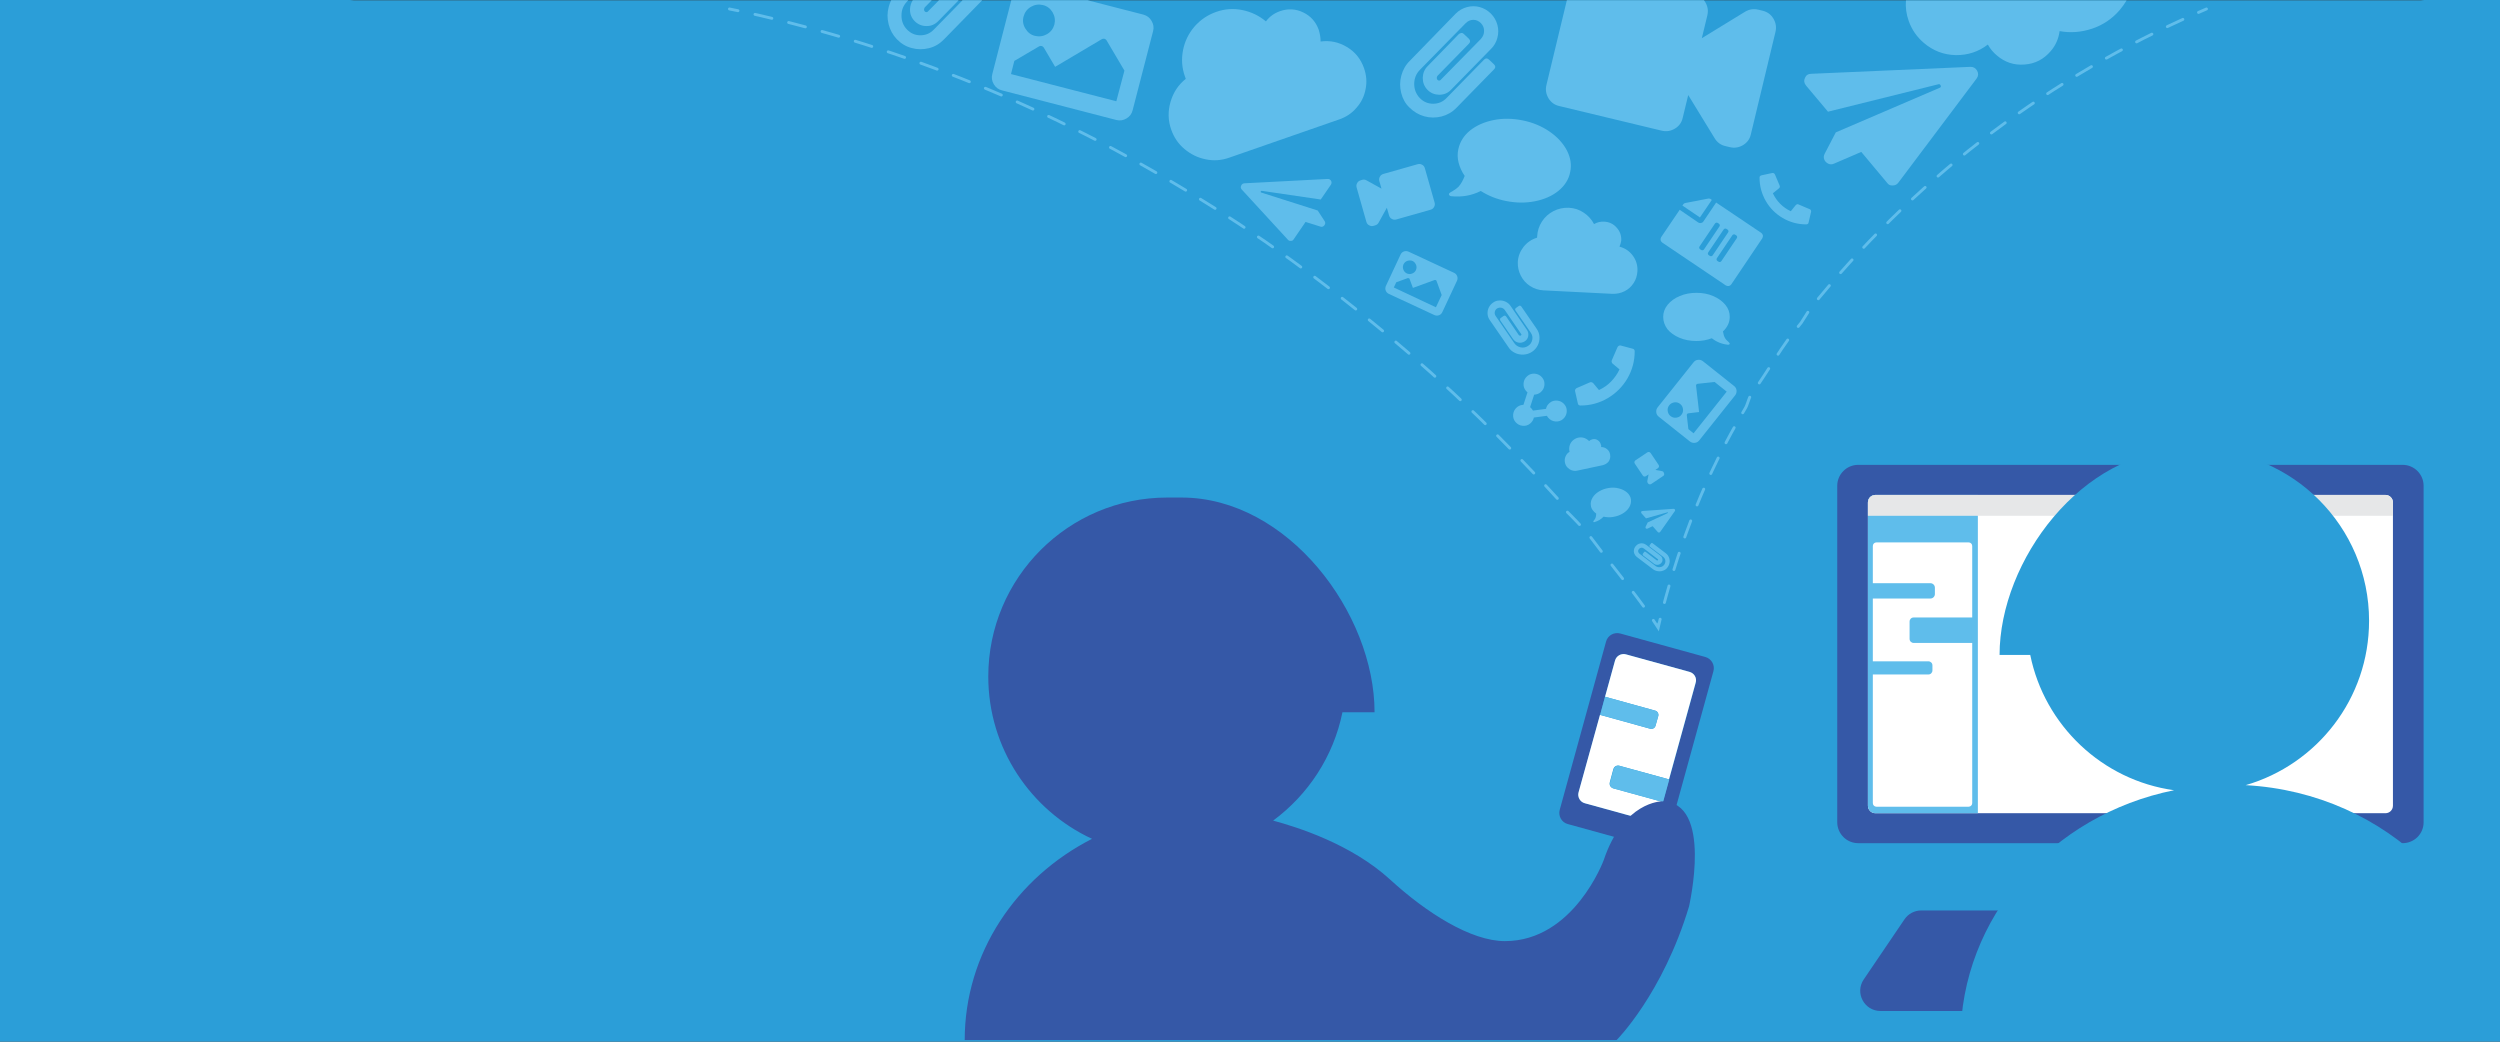 <?xml version="1.0" encoding="utf-8"?>
<!-- Generator: Adobe Illustrator 22.1.0, SVG Export Plug-In . SVG Version: 6.00 Build 0)  -->
<svg version="1.1" id="Layer_1" xmlns="http://www.w3.org/2000/svg" xmlns:xlink="http://www.w3.org/1999/xlink" x="0px" y="0px"
	 viewBox="0 0 1728 720" style="enable-background:new 0 0 1728 720;" xml:space="preserve">
<rect x="0" y="0" width="1728" height="720" fill="#333333" stroke="none"/>
<style type="text/css">
	.st0{fill:#2B9ED8;}
	.st1{fill:#3558A7;}
	.st2{fill:#FFFFFF;}
	.st3{fill:#5FBDEB;}
	.st4{fill:#E6E7E8;}
	.st5{fill:none;stroke:#5FBDEB;stroke-width:2;stroke-linecap:round;stroke-miterlimit:10;}
	.st6{fill:none;stroke:#5FBDEB;stroke-width:2;stroke-linecap:round;stroke-miterlimit:10;stroke-dasharray:11.86,11.86;}
	.st7{fill:none;stroke:#5FBDEB;stroke-width:2;stroke-linecap:round;stroke-miterlimit:10;stroke-dasharray:11.96,11.96;}
</style>
<path class="st0" d="M1675.7,0c-0.9,0.1-1.9,0.2-2.8,0.2h-1428c-1,0-2-0.1-3-0.2H0v720h1728V0H1675.7z"/>
<path class="st1" d="M1627.6,698.8h-327.8c-11.2,0-17.9-12.5-11.6-21.8l28.2-41.6c2.6-3.8,6.9-6.1,11.6-6.1h271.4
	c4.6,0,9,2.3,11.6,6.1l28.2,41.6C1645.5,686.2,1638.8,698.8,1627.6,698.8z"/>
<path class="st1" d="M1660.7,582.8h-376.3c-8,0-14.5-6.5-14.5-14.5V335.8c0-8,6.5-14.5,14.5-14.5h376.3c8,0,14.5,6.5,14.5,14.5
	v232.6C1675.2,576.4,1668.7,582.8,1660.7,582.8z"/>
<path class="st2" d="M1648.8,562.1h-352.5c-2.9,0-5.2-2.3-5.2-5.2V347.3c0-2.9,2.3-5.2,5.2-5.2h352.5c2.9,0,5.2,2.3,5.2,5.2v209.6
	C1654,559.8,1651.7,562.1,1648.8,562.1z"/>
<g>
	<path class="st1" d="M1178.7,454.1l-58.7-16.2c-4.3-1.2-8.8,1.3-9.9,5.6l-32,116.2c-1.2,4.3,1.3,8.8,5.6,9.9l58.7,16.2
		c4.3,1.2,8.8-1.3,9.9-5.6l32-116.2C1185.5,459.7,1183,455.3,1178.7,454.1z M1153.7,538.7l-4.3,15.6l-2.4,8.7
		c-0.9,3.3-4.3,5.2-7.6,4.3l-43.9-12.1c-3.3-0.9-5.2-4.3-4.3-7.6l14.8-53.5l3.4-12.5l6.9-25c0.9-3.3,4.3-5.2,7.6-4.3l43.9,12.1
		c3.3,0.9,5.2,4.3,4.3,7.6L1153.7,538.7z"/>
	<path class="st2" d="M1167.8,464.4l-43.9-12.1c-3.3-0.9-6.7,1-7.6,4.3l-6.9,25l34.7,9.6c1.6,0.4,2.5,2.1,2.1,3.7l-1.9,6.7
		c-0.4,1.6-2.1,2.5-3.7,2.1l-34.7-9.6l-14.8,53.5c-0.9,3.3,1,6.7,4.3,7.6l43.9,12.1c3.3,0.9,6.7-1,7.6-4.3l2.4-8.7l-34.2-9.4
		c-1.9-0.5-3-2.4-2.4-4.3l2.4-8.9c0.5-1.9,2.4-3,4.3-2.4l34.2,9.4l18.4-66.7C1173.1,468.7,1171.1,465.3,1167.8,464.4z"/>
	<path class="st3" d="M1144.3,501.6l1.9-6.7c0.4-1.6-0.5-3.2-2.1-3.7l-34.7-9.6l-3.4,12.5l34.7,9.6
		C1142.3,504.1,1143.9,503.2,1144.3,501.6z"/>
	<path class="st3" d="M1115.3,531.8l-2.4,8.9c-0.5,1.9,0.6,3.8,2.4,4.3l34.2,9.4l4.3-15.6l-34.2-9.4
		C1117.7,528.8,1115.8,529.9,1115.3,531.8z"/>
</g>
<path class="st1" d="M1148.6,553.9c0,0-26.5,0-40.1,40.6c0,0-20.6,56-68.3,56c-23.4,0-54.2-19.5-79.3-42.5
	c-27.1-24.8-64.7-36.4-80.9-40.8c24.2-17.9,41.7-44.3,47.9-74.9h22.2c0-68.3-59.8-148.4-133.5-148.4c-0.3,0-2.1,0-9.8,0
	c-68.3,0-123.7,55.4-123.7,123.7c0,49.7,29.4,92.6,71.7,112.2c-52.4,26.7-88,79-88,139.1h450.6c0,0,31.9-31.9,50.1-92.5
	C1167.4,626.3,1184.5,553.9,1148.6,553.9z M964.1,620.2c0.2,0.3,0.4,0.5,0.6,0.8C964.5,620.7,964.3,620.4,964.1,620.2z"/>
<path class="st3" d="M1296.3,342.1c-2.9,0-5.2,2.3-5.2,5.2v209.6c0,2.9,2.3,5.2,5.2,5.2h70.8v-220H1296.3z M1363.2,426.8h-40.5
	c-1.6,0-2.8,1.3-2.8,2.8v12c0,1.6,1.3,2.8,2.8,2.8h40.5v110.7c0,1.4-1.1,2.5-2.5,2.5H1297c-1.4,0-2.5-1.1-2.5-2.5v-88.9h38.4
	c1.6,0,2.8-1.3,2.8-2.8v-3.5c0-1.6-1.3-2.8-2.8-2.8h-38.4v-43.4h39.8c1.7,0,3.1-1.4,3.1-3.1v-4.4c0-1.7-1.4-3.1-3.1-3.1h-39.8v-25.7
	c0-1.4,1.1-2.5,2.5-2.5h63.7c1.4,0,2.5,1.1,2.5,2.5V426.8z"/>
<path class="st4" d="M1291.1,356.5v-9.2c0-2.9,2.3-5.2,5.2-5.2h352.5c2.9,0,5.2,2.3,5.2,5.2v9.2H1291.1z"/>
<path class="st0" d="M1355.1,718.7H1728c0-94-77.8-170.7-175.8-176c49.3-14.3,85.3-59.7,85.3-113.6c0-65.3-53-118.3-118.3-118.3
	c-7.4,0-9.1,0-9.4,0c-70.5,0-127.7,76.6-127.7,141.9h21.2c9.9,48.7,49.7,86.6,99.4,93.5C1418.4,563.2,1355.1,633.9,1355.1,718.7z"/>
<g>
	<path class="st3" d="M1317.4,0.2c-0.4,4.8,0.2,9.6,1.9,14.3c2.1,5.9,5.5,10.9,10.4,15.1c6.4,5.5,13.8,8.3,22.1,8.5
		c8.3,0.1,15.7-2.3,22.2-7.3c1.6,2.9,3.7,5.4,6.2,7.5c5.6,4.8,12,6.9,19.2,6.3c7.2-0.5,13.2-3.6,18-9.2c3.5-4,5.5-8.7,6.2-13.9
		c7.5,1.4,15,0.8,22.5-1.7c7.5-2.5,13.8-6.8,19-12.8c1.8-2.1,3.4-4.4,4.8-6.7H1317.4z"/>
</g>
<g>
	<path class="st3" d="M1106.7,309c1.5,0,2.8,0.4,4,1.4c1.2,0.9,1.9,2.1,2.2,3.6c0.2,1.1,0.2,2.2-0.2,3.3c-0.3,1.1-0.9,2-1.8,2.7
		c-0.8,0.7-1.8,1.2-2.9,1.5l-17.8,3.8c-1.3,0.3-2.5,0.2-3.7-0.2c-1.2-0.4-2.2-1.1-3.1-2c-0.9-0.9-1.4-2-1.7-3.3
		c-0.3-1.5-0.2-2.9,0.4-4.3c0.6-1.4,1.5-2.5,2.8-3.2l-0.1-0.4c-0.3-1.4-0.2-2.7,0.2-4.1s1.2-2.5,2.2-3.4c1-0.9,2.3-1.6,3.7-1.9
		c1.4-0.3,2.8-0.2,4.1,0.2c1.3,0.5,2.5,1.2,3.4,2.2c0.7-0.7,1.5-1.1,2.4-1.3c1.3-0.3,2.5-0.1,3.6,0.7c1.1,0.7,1.8,1.7,2.1,3
		C1106.8,307.8,1106.8,308.4,1106.7,309z"/>
</g>
<g>
	<path class="st3" d="M912.8,28.7c6.5-0.9,12.6,0.4,18.2,3.8c5.7,3.4,9.6,8.3,11.8,14.6c1.7,4.8,2.1,9.7,1.1,14.5
		c-0.9,4.9-3,9.2-6.3,12.9c-3.2,3.8-7.3,6.5-12.1,8.1l-75.9,26.4c-5.4,1.9-10.8,2.3-16.3,1.1c-5.5-1.1-10.3-3.5-14.6-7.1
		c-4.3-3.6-7.3-8.1-9.2-13.5c-2.2-6.3-2.3-12.7-0.4-19.2c1.9-6.5,5.4-11.7,10.5-15.8l-0.6-1.7c-2.1-5.9-2.5-11.9-1.3-18.1
		c1.2-6.1,3.8-11.5,7.9-16.3c4.1-4.7,9.1-8.1,15.1-10.2c6-2.1,12-2.5,18.2-1.2c6.1,1.3,11.5,3.9,16.1,7.8c2.5-3.4,5.8-5.7,9.8-7.1
		c5.5-1.9,10.9-1.6,16,0.9c5.2,2.5,8.7,6.5,10.7,12C912.4,23.5,912.8,26.1,912.8,28.7z"/>
</g>
<g>
	<path class="st3" d="M1119.4,170.5c3.8,1,6.8,3,9.2,6.2c2.3,3.1,3.4,6.7,3.2,10.7c-0.2,3-1,5.8-2.6,8.2c-1.6,2.5-3.7,4.4-6.3,5.7
		s-5.4,1.9-8.5,1.8l-47.6-2.4c-3.4-0.2-6.4-1.2-9.2-3c-2.8-1.8-4.9-4.2-6.4-7.1c-1.5-2.9-2.2-6.1-2.1-9.4c0.2-4,1.6-7.5,4-10.6
		c2.5-3.1,5.6-5.2,9.3-6.3l0.1-1c0.2-3.7,1.3-7.1,3.3-10.2c2-3.1,4.7-5.5,8-7.2c3.3-1.7,6.8-2.4,10.6-2.3c3.8,0.2,7.2,1.3,10.3,3.4
		c3.1,2.1,5.5,4.7,7.1,7.9c2.1-1.3,4.5-1.8,7-1.7c3.5,0.2,6.3,1.5,8.6,4.1c2.3,2.5,3.4,5.5,3.2,9
		C1120.4,167.6,1120,169.1,1119.4,170.5z"/>
</g>
<g>
	<path class="st3" d="M1071.1,278.5c1.5-1.3,3.3-1.8,5.3-1.6c2,0.2,3.6,1.1,4.9,2.6c1.3,1.5,1.8,3.3,1.6,5.3c-0.2,2-1.1,3.6-2.6,4.9
		c-1.5,1.3-3.3,1.8-5.3,1.6c-2-0.2-3.6-1.1-4.9-2.6c-0.4-0.4-0.6-0.9-0.9-1.3l-9,1.2c-0.3,1.6-1.2,3-2.5,4.1
		c-1.5,1.3-3.3,1.8-5.3,1.6c-2-0.2-3.6-1.1-4.9-2.6c-1.3-1.5-1.8-3.3-1.6-5.3c0.2-2,1.1-3.6,2.6-4.9c1.3-1.1,2.8-1.6,4.5-1.7
		l2.8-8.6c-0.4-0.3-0.8-0.7-1.1-1.1c-1.3-1.5-1.8-3.3-1.6-5.3c0.2-2,1.1-3.6,2.6-4.9c1.5-1.3,3.3-1.8,5.3-1.6c2,0.2,3.6,1.1,4.9,2.6
		c1.3,1.5,1.8,3.3,1.6,5.3c-0.2,2-1.1,3.6-2.6,4.9c-1.3,1.1-2.8,1.6-4.5,1.7l-2.8,8.6c0.8,0.7,1.5,1.5,2,2.4l9-1.2
		C1068.9,280.9,1069.8,279.6,1071.1,278.5z"/>
</g>
<g>
	<path class="st3" d="M1224.9,119.6c0.4-0.1,0.7,0,1.1,0.1c0.4,0.2,0.6,0.5,0.8,0.8l3.3,7.8c0.1,0.3,0.2,0.7,0.1,1
		c-0.1,0.3-0.3,0.7-0.6,0.9l-4.2,3.4c1.3,2.7,2.9,5.1,5.1,7.3c2.1,2.1,4.5,3.8,7.3,5.1l3.4-4.2c0.3-0.3,0.6-0.5,0.9-0.6
		c0.3-0.1,0.7-0.1,1,0.1l7.8,3.3c0.4,0.1,0.7,0.4,0.8,0.8c0.2,0.4,0.2,0.7,0.1,1.1l-1.7,7.3c0,0.4-0.2,0.7-0.6,1
		c-0.3,0.2-0.7,0.3-1,0.3c-5.9,0-11.3-1.5-16.3-4.4c-4.9-2.9-8.8-6.8-11.6-11.6c-2.9-5-4.4-10.5-4.4-16.3c0-0.4,0.1-0.7,0.3-1
		s0.6-0.5,1-0.6L1224.9,119.6z"/>
</g>
<g>
	<path class="st3" d="M1128.4,241c0.5,0.1,0.9,0.3,1.1,0.6c0.3,0.4,0.4,0.8,0.4,1.2c0,6.8-1.7,13.1-5.1,18.9
		c-3.3,5.6-7.8,10.1-13.5,13.5c-5.8,3.4-12.1,5.1-18.9,5.1c-0.4,0-0.8-0.1-1.2-0.4c-0.4-0.3-0.6-0.6-0.6-1.1l-1.9-8.4
		c-0.1-0.4-0.1-0.9,0.2-1.3s0.5-0.7,1-0.9l9-3.9c0.4-0.2,0.8-0.2,1.2-0.1c0.4,0.1,0.8,0.3,1.1,0.6l4,4.8c3.2-1.5,6-3.4,8.4-5.9
		c2.4-2.5,4.4-5.3,5.8-8.4l-4.8-4c-0.3-0.3-0.5-0.7-0.6-1.1c-0.1-0.4-0.1-0.8,0.1-1.2l3.9-9c0.2-0.4,0.5-0.8,0.9-1
		c0.4-0.2,0.9-0.3,1.3-0.2L1128.4,241z"/>
</g>
<g>
	<path class="st3" d="M1156.8,351.7c0.4,0,0.7,0.1,0.9,0.5c0.2,0.4,0.2,0.7,0,1l-10.2,14.5c-0.2,0.2-0.4,0.4-0.8,0.4
		c-0.3,0-0.6-0.1-0.8-0.3l-3.6-4.1l-3.6,1.7c-0.3,0.1-0.5,0.1-0.8,0c-0.3-0.1-0.4-0.3-0.5-0.6c-0.1-0.2-0.1-0.5,0.1-0.8l1.4-2.9
		l13.9-6.5c0.1-0.1,0.2-0.2,0.1-0.3c-0.1-0.1-0.2-0.2-0.3-0.2l-14.9,4.2l-3.1-3.5c-0.3-0.3-0.3-0.7-0.2-1c0.1-0.4,0.4-0.6,0.9-0.6
		L1156.8,351.7z"/>
</g>
<g>
	<path class="st3" d="M1362.1,46.2c2,0,3.5,0.9,4.5,2.7c1,1.8,0.9,3.6-0.3,5.3l-54.2,72.1c-0.9,1.2-2.2,1.9-3.9,1.9
		c-1.7,0.1-2.9-0.5-3.8-1.8l-17.9-21.4l-18.8,8.1c-1.4,0.7-2.8,0.6-4.1,0c-1.3-0.7-2.2-1.6-2.7-2.9c-0.5-1.3-0.4-2.6,0.4-4.1
		l7.6-14.6l72-30.9c0.6-0.3,0.8-0.8,0.5-1.5c-0.3-0.7-0.7-1-1.4-0.9l-76.5,19l-15.2-18.1c-1.3-1.6-1.6-3.4-0.7-5.3
		c0.8-1.9,2.3-2.8,4.5-2.8L1362.1,46.2z"/>
</g>
<g>
	<path class="st3" d="M917.5,123.7c1.1-0.1,1.9,0.3,2.5,1.2c0.5,0.9,0.5,1.9-0.1,2.8l-7,10.2l-40.8-6c-0.4,0-0.6,0.1-0.7,0.5
		c-0.1,0.4,0,0.6,0.4,0.7l39,12.4l4.7,7.2c0.5,0.7,0.6,1.4,0.4,2.1c-0.2,0.7-0.6,1.2-1.2,1.6c-0.6,0.4-1.3,0.5-2.1,0.2l-10.2-3.2
		l-8.2,12c-0.4,0.7-1,1.1-1.9,1.1c-0.9,0.1-1.6-0.2-2.1-0.8l-31.9-34.7c-0.7-0.8-0.9-1.7-0.4-2.7c0.4-1,1.2-1.5,2.2-1.6L917.5,123.7
		z"/>
</g>
<g>
	<path class="st3" d="M959.9,203.1c-1-0.5-1.7-1.2-2.1-2.3c-0.4-1-0.3-2.1,0.1-3.1l10.2-21.8c0.5-1,1.2-1.7,2.3-2.1
		c1-0.4,2.1-0.3,3.1,0.1l31.6,14.7c1,0.5,1.7,1.2,2.1,2.3s0.3,2.1-0.1,3.1l-10.2,21.8c-0.5,1-1.2,1.7-2.3,2.1
		c-1,0.4-2.1,0.3-3.1-0.1L959.9,203.1z M992.5,212.4l4-8.5l-3.6-9.8c-0.1-0.2-0.2-0.4-0.5-0.5s-0.5-0.1-0.7-0.1l-15.1,5.5l-2.3-6.2
		c-0.1-0.2-0.2-0.4-0.5-0.5c-0.3-0.1-0.5-0.1-0.7-0.1l-8,2.9l-1.7,3.6L992.5,212.4z M972.8,180.3c-1.2,0.4-2.1,1.2-2.7,2.4
		c-0.5,1.2-0.6,2.4-0.1,3.6c0.4,1.2,1.2,2.1,2.4,2.7c1.2,0.5,2.4,0.6,3.6,0.1c1.2-0.4,2.1-1.2,2.7-2.4c0.5-1.2,0.6-2.4,0.1-3.6
		s-1.2-2.1-2.4-2.7C975.2,179.9,974.1,179.9,972.8,180.3z"/>
</g>
<g>
	<path class="st3" d="M790.3,10.1l-38.5-9.9h-52.8l-13.1,50.9c-0.7,2.5-0.3,4.9,1,7.1c1.3,2.2,3.2,3.7,5.8,4.3l78.8,20.4
		c2.5,0.7,4.9,0.3,7.1-1c2.2-1.3,3.7-3.2,4.3-5.8L797,21.6c0.7-2.5,0.3-4.9-1-7.1C794.7,12.2,792.8,10.8,790.3,10.1z M707.5,11.4
		c0.8-2.9,2.4-5.1,5.1-6.7c2.6-1.5,5.4-1.9,8.3-1.2s5.1,2.4,6.7,5.1c1.5,2.6,1.9,5.4,1.2,8.3c-0.8,2.9-2.4,5.1-5.1,6.7
		c-2.6,1.5-5.4,1.9-8.3,1.2s-5.1-2.4-6.7-5.1C707.1,17.1,706.7,14.3,707.5,11.4z M771.6,70l-72.8-18.8l2.3-9.1L718.3,32
		c0.5-0.3,1-0.3,1.7-0.2c0.6,0.2,1.1,0.5,1.4,1l7.9,13.4L761.7,27c0.5-0.3,1-0.3,1.7-0.2c0.6,0.2,1.1,0.5,1.4,1l12.4,21L771.6,70z"
		/>
</g>
<g>
	<path class="st3" d="M1174.5,304.4c-0.8,1-1.8,1.6-3.1,1.7c-1.3,0.1-2.4-0.2-3.4-1l-21.5-17.1c-1-0.8-1.6-1.8-1.7-3.1
		c-0.1-1.3,0.2-2.4,1-3.4l24.8-31.1c0.8-1,1.8-1.6,3.1-1.7c1.3-0.1,2.4,0.2,3.4,1l21.5,17.1c1,0.8,1.6,1.8,1.7,3.1
		c0.1,1.3-0.2,2.4-1,3.4L1174.5,304.4z M1152.7,284c0.2,1.5,0.8,2.7,2,3.6c1.1,0.9,2.5,1.3,3.9,1.1c1.5-0.2,2.7-0.8,3.6-2
		c0.9-1.1,1.3-2.5,1.1-3.9c-0.2-1.5-0.8-2.7-2-3.6c-1.1-0.9-2.5-1.3-3.9-1.1s-2.7,0.8-3.6,2C1152.9,281.2,1152.5,282.5,1152.7,284z
		 M1193.5,270.7l-8.4-6.7l-11.8,1.3c-0.3,0-0.5,0.2-0.7,0.4c-0.2,0.2-0.3,0.5-0.3,0.8l2.1,18.3l-7.5,0.9c-0.3,0-0.5,0.2-0.7,0.4
		c-0.2,0.2-0.3,0.5-0.3,0.8l1.1,9.7l3.6,2.9L1193.5,270.7z"/>
</g>
<g>
	<path class="st3" d="M1173.7,153.7c0.6,0.4,1.3,0.6,2.1,0.4c0.7-0.1,1.3-0.5,1.7-1.2l8.7-12.9l31.1,20.9c0.6,0.4,1,1,1.2,1.7
		c0.1,0.7,0,1.4-0.4,2.1l-21.4,31.8c-0.4,0.6-1,1-1.7,1.2c-0.7,0.1-1.4,0-2.1-0.4l-43.9-29.6c-0.6-0.4-1-1-1.2-1.7
		c-0.1-0.7,0-1.4,0.4-2.1l12.8-18.9L1173.7,153.7z M1182.6,137.7c-0.6-0.4-1.3-0.6-2.1-0.4l-15.5,3c-0.7,0.1-1.3,0.5-1.7,1.2
		l-0.4,0.6l12.1,8.2l8.2-12.1L1182.6,137.7z M1187.3,154.1c-0.3-0.2-0.7-0.3-1-0.2c-0.4,0.1-0.7,0.3-0.9,0.6l-10.7,15.9
		c-0.2,0.3-0.3,0.7-0.2,1c0.1,0.4,0.3,0.7,0.6,0.9l0.8,0.5c0.3,0.2,0.7,0.3,1,0.2c0.4-0.1,0.7-0.3,0.9-0.6l10.7-15.9
		c0.2-0.3,0.3-0.7,0.2-1c-0.1-0.4-0.3-0.7-0.6-0.9L1187.3,154.1z M1194.1,158.7l-0.8-0.5c-0.3-0.2-0.7-0.3-1-0.2
		c-0.4,0.1-0.7,0.3-0.9,0.6l-10.7,15.9c-0.2,0.3-0.3,0.7-0.2,1c0.1,0.4,0.3,0.7,0.6,0.9l0.8,0.5c0.3,0.2,0.7,0.3,1,0.2
		c0.4-0.1,0.7-0.3,0.9-0.6l10.7-15.9c0.2-0.3,0.3-0.7,0.2-1C1194.6,159.2,1194.4,158.9,1194.1,158.7z M1200.1,162.7l-0.8-0.5
		c-0.3-0.2-0.7-0.3-1-0.2c-0.4,0.1-0.7,0.3-0.9,0.6l-10.7,15.9c-0.2,0.3-0.3,0.7-0.2,1c0.1,0.4,0.3,0.7,0.6,0.9l0.8,0.5
		c0.3,0.2,0.7,0.3,1,0.2c0.4-0.1,0.7-0.3,0.9-0.6l10.7-15.9c0.2-0.3,0.3-0.7,0.2-1C1200.7,163.3,1200.5,163,1200.1,162.7z"/>
</g>
<g>
	<path class="st3" d="M1149.6,219c0-3,1-5.8,3.1-8.4c2.1-2.5,4.9-4.6,8.4-6c3.5-1.5,7.4-2.2,11.5-2.2c4.2,0,8,0.7,11.5,2.2
		c3.5,1.5,6.3,3.5,8.4,6c2.1,2.5,3.1,5.3,3.1,8.4c0,1.9-0.4,3.7-1.2,5.4c-0.8,1.7-2,3.3-3.5,4.7c0.3,1.9,0.8,3.5,1.5,4.7
		c0.4,0.7,1.1,1.5,2.1,2.3l0.6,0.6c0.4,0.4,0.5,0.7,0.5,0.9s-0.2,0.4-0.4,0.5c-0.2,0.1-0.4,0.2-0.6,0.2c-4.3-0.4-8.1-1.9-11.4-4.5
		c-3.4,1.3-6.9,1.9-10.7,1.9c-4.2,0-8-0.7-11.6-2.2c-3.5-1.5-6.4-3.5-8.4-6C1150.6,224.9,1149.6,222.1,1149.6,219z"/>
</g>
<g>
	<path class="st3" d="M1077.2,131.9c-4.3,3.5-9.7,5.9-16.2,7.2c-6.5,1.3-13.2,1.2-20.2-0.2c-6.4-1.3-12.1-3.6-17.3-6.9
		c-6.3,3.2-13.2,4.4-20.6,3.6c-0.4-0.1-0.7-0.2-1-0.5c-0.3-0.2-0.4-0.6-0.4-0.9c0-0.4,0.4-0.8,1.1-1.3l1.3-0.7
		c1.9-1.1,3.3-2.2,4.3-3.2c1.6-1.8,3-4.3,4.2-7.4c-2-2.9-3.4-6-4.2-9.1c-0.8-3.1-0.9-6.3-0.2-9.4c1.1-5.1,3.8-9.4,8.1-12.9
		c4.4-3.5,9.8-5.9,16.2-7.2c6.4-1.3,13.1-1.2,20.1,0.2c7,1.4,13.2,4,18.6,7.7c5.4,3.7,9.4,8.1,12,13c2.6,5,3.4,10,2.3,15.1
		C1084.3,124,1081.6,128.3,1077.2,131.9z"/>
</g>
<g>
	<path class="st3" d="M1126.2,350.5c-1,1.7-2.5,3.2-4.5,4.4c-2,1.2-4.2,2-6.7,2.4c-2.3,0.4-4.5,0.3-6.6-0.2
		c-1.7,1.8-3.8,3.1-6.4,3.8c-0.1,0-0.3,0-0.4,0c-0.1,0-0.2-0.1-0.3-0.3c-0.1-0.1,0-0.3,0.2-0.6l0.3-0.4c0.5-0.6,0.8-1.1,1-1.6
		c0.3-0.8,0.5-1.8,0.5-3c-1-0.7-1.9-1.6-2.5-2.5c-0.7-0.9-1.1-2-1.2-3.1c-0.3-1.8,0.1-3.6,1.1-5.3c1-1.7,2.5-3.2,4.5-4.4
		c2-1.2,4.2-2,6.7-2.4c2.5-0.4,4.9-0.3,7.1,0.3c2.3,0.6,4.1,1.5,5.6,2.8c1.5,1.3,2.4,2.9,2.7,4.7
		C1127.5,347,1127.2,348.8,1126.2,350.5z"/>
</g>
<g>
	<path class="st3" d="M640.3,18c3.2,0.1,5.9-1.1,8.2-3.4l14.1-14.4H649l-7.5,7.6c-0.3,0.4-0.7,0.6-1.1,0.6c-0.5,0-0.9-0.2-1.2-0.5
		c-0.4-0.4-0.5-0.8-0.5-1.4c0.1-0.6,0.2-1,0.5-1.4l4.8-4.9h-13.1c-1.2,1.8-1.8,3.9-1.9,6.2c-0.1,3.2,1,5.9,3.2,8.2
		C634.4,16.8,637.1,18,640.3,18z"/>
	<path class="st3" d="M665.3,0.2l-19.9,20.3c-2.5,2.6-5.6,3.9-9.2,3.9s-6.7-1.3-9.3-4c-2.6-2.7-3.8-5.9-3.8-9.7c0-3.8,1.3-7,3.9-9.7
		l0.8-0.8H616c-0.7,1.4-1.3,2.9-1.7,4.5c-1.1,4-1.1,8-0.1,12c1,4,2.9,7.5,5.7,10.4c2.9,3,6.3,5.1,10.3,6.1c3.9,1.1,7.9,1.1,11.9,0.1
		c4-1,7.4-3,10.3-6l26-26.6c0.2-0.2,0.3-0.3,0.4-0.5H665.3z"/>
</g>
<g>
	<path class="st3" d="M968.5,64.2c-1-4-1-8,0.1-12c1.1-4,3-7.4,6-10.3l31.6-32.5c2.2-2.2,4.8-3.7,7.8-4.5c3-0.8,5.9-0.8,8.8,0
		c2.9,0.8,5.5,2.3,7.7,4.5s3.7,4.8,4.5,7.8c0.8,3,0.8,5.9,0,8.9c-0.8,3-2.2,5.6-4.5,7.8l-27.6,28.2c-2.2,2.3-4.9,3.4-8.2,3.4
		c-3.2-0.1-5.9-1.2-8.1-3.5c-2.2-2.3-3.2-5-3.2-8.2c0.1-3.2,1.2-5.9,3.4-8.1l21.6-22.2c0.5-0.4,1.1-0.6,1.7-0.7
		c0.7-0.1,1.2,0.2,1.7,0.7l3.5,3.3c0.5,0.5,0.8,1.1,0.8,1.7c0,0.7-0.3,1.2-0.8,1.7l-21.7,22.2c-0.3,0.4-0.5,0.9-0.5,1.4
		c0,0.6,0.1,1,0.5,1.4c0.4,0.4,0.8,0.5,1.2,0.5s0.8-0.2,1.1-0.6l27.6-28.1c1.5-1.6,2.3-3.5,2.3-5.6s-0.7-3.9-2.2-5.4
		c-1.5-1.5-3.2-2.3-5.2-2.3s-3.8,0.8-5.3,2.3l-31.7,32.3c-2.6,2.7-3.9,6-3.9,9.7c0,3.8,1.3,7,3.8,9.7c2.6,2.7,5.7,4,9.3,4
		c3.6,0,6.7-1.3,9.2-3.9l26-26.6c0.5-0.5,1.1-0.8,1.7-0.8s1.2,0.3,1.7,0.8l3.5,3.3c0.5,0.5,0.8,1.1,0.8,1.7c0,0.7-0.3,1.2-0.8,1.7
		l-26,26.6c-2.9,3-6.4,5-10.3,6c-4,1-7.9,1-11.9-0.1c-3.9-1.1-7.3-3.1-10.3-6.1C971.4,71.7,969.5,68.2,968.5,64.2z"/>
</g>
<g>
	<path class="st3" d="M1053,245.1c-2.1,0.1-4.1-0.3-5.9-1.2c-1.9-0.9-3.4-2.2-4.5-4l-12.9-18.7c-0.9-1.3-1.4-2.7-1.5-4.3
		c-0.1-1.5,0.2-3,0.9-4.4c0.7-1.4,1.7-2.5,3-3.4c1.3-0.9,2.7-1.4,4.3-1.4c1.5-0.1,3,0.2,4.4,0.9c1.4,0.7,2.5,1.6,3.4,3l11.2,16.4
		c0.9,1.3,1.2,2.8,0.9,4.4c-0.3,1.6-1.2,2.8-2.5,3.6c-1.3,0.8-2.8,1.1-4.3,0.8c-1.6-0.3-2.8-1.2-3.7-2.5l-8.8-12.8
		c-0.1-0.3-0.2-0.6-0.2-0.9c0-0.3,0.2-0.6,0.5-0.8l2-1.4c0.3-0.2,0.6-0.3,0.9-0.2c0.3,0.1,0.6,0.2,0.8,0.5l8.8,12.9
		c0.2,0.2,0.4,0.3,0.7,0.4c0.3,0.1,0.5,0,0.7-0.1c0.2-0.1,0.3-0.3,0.4-0.5s0-0.4-0.2-0.6l-11.2-16.4c-0.6-0.9-1.5-1.5-2.5-1.7
		c-1-0.2-2,0-2.9,0.5c-0.9,0.6-1.4,1.4-1.6,2.4c-0.2,1,0,1.9,0.6,2.8l12.9,18.8c1.1,1.6,2.6,2.5,4.4,2.9c1.9,0.4,3.6,0,5.1-1
		c1.6-1,2.5-2.4,2.9-4.2c0.4-1.8,0-3.4-1-4.9l-10.6-15.4c-0.2-0.3-0.3-0.6-0.2-0.9c0.1-0.3,0.2-0.6,0.5-0.8l2-1.4
		c0.3-0.2,0.6-0.3,0.9-0.2c0.3,0.1,0.6,0.2,0.8,0.5l10.6,15.4c1.2,1.7,1.9,3.6,2,5.7s-0.3,4-1.2,5.8c-0.9,1.8-2.2,3.3-4,4.5
		C1057,244.4,1055.1,245,1053,245.1z"/>
</g>
<g>
	<path class="st3" d="M1149.6,394.4c-1.2,0.5-2.4,0.6-3.7,0.4c-1.3-0.2-2.4-0.6-3.4-1.4l-11.1-8.4c-0.8-0.6-1.3-1.3-1.7-2.2
		c-0.4-0.9-0.5-1.8-0.3-2.7c0.1-0.9,0.5-1.8,1.1-2.5c0.6-0.8,1.3-1.3,2.2-1.7c0.9-0.3,1.8-0.5,2.7-0.3c0.9,0.1,1.8,0.5,2.6,1.1
		l9.7,7.4c0.8,0.6,1.2,1.4,1.4,2.4c0.1,1-0.1,1.9-0.8,2.6c-0.6,0.7-1.4,1.2-2.4,1.3c-1,0.1-1.8-0.1-2.6-0.7l-7.6-5.8
		c-0.1-0.1-0.2-0.3-0.3-0.5c0-0.2,0-0.4,0.1-0.6l0.9-1.2c0.1-0.2,0.3-0.3,0.5-0.3c0.2,0,0.4,0,0.6,0.2l7.6,5.8
		c0.1,0.1,0.3,0.1,0.5,0.1c0.2,0,0.3-0.1,0.4-0.2c0.1-0.1,0.1-0.3,0.1-0.4c0-0.1-0.1-0.2-0.2-0.3l-9.7-7.4c-0.6-0.4-1.2-0.6-1.8-0.5
		c-0.6,0.1-1.2,0.4-1.6,0.9c-0.4,0.5-0.6,1.1-0.5,1.7c0.1,0.6,0.4,1.1,0.9,1.5l11.1,8.5c0.9,0.7,2,1,3.1,0.8
		c1.2-0.1,2.1-0.7,2.8-1.5c0.7-0.9,1-1.9,0.9-3c-0.1-1.1-0.7-2-1.6-2.7l-9.1-6.9c-0.2-0.1-0.3-0.3-0.3-0.5c0-0.2,0-0.4,0.2-0.6
		l0.9-1.2c0.1-0.2,0.3-0.3,0.5-0.3c0.2,0,0.4,0,0.6,0.2l9.1,6.9c1,0.8,1.8,1.8,2.2,2.9c0.5,1.2,0.6,2.4,0.4,3.6
		c-0.2,1.2-0.7,2.4-1.5,3.4C1151.8,393.3,1150.8,394,1149.6,394.4z"/>
</g>
<g>
	<path class="st3" d="M1150,326.8c0.3,0.4,0.3,0.8,0.3,1.2c-0.1,0.4-0.3,0.8-0.7,1l-8.2,5.5c-0.4,0.3-0.8,0.3-1.2,0.3
		c-0.4-0.1-0.8-0.3-1.1-0.7l-0.2-0.3c-0.3-0.4-0.3-0.8-0.3-1.2l0.9-4.7l-1.8,1.2c-0.4,0.3-0.8,0.3-1.2,0.3c-0.4-0.1-0.8-0.3-1-0.7
		l-5.5-8.2c-0.3-0.4-0.3-0.8-0.3-1.2c0.1-0.4,0.3-0.8,0.7-1.1l8.2-5.5c0.4-0.3,0.8-0.3,1.2-0.3c0.4,0.1,0.8,0.3,1.1,0.7l5.5,8.2
		c0.3,0.4,0.3,0.8,0.3,1.2c-0.1,0.4-0.3,0.8-0.7,1.1l-1.8,1.2l4.7,0.9c0.4,0.1,0.8,0.3,1,0.7L1150,326.8z"/>
</g>
<g>
	<path class="st3" d="M941.5,124.3c1.1-0.3,2.1-0.2,3.1,0.4l10.3,5.7l-1.5-5.2c-0.3-1.1-0.2-2.1,0.4-3.1c0.5-1,1.4-1.6,2.5-1.9
		l23.6-6.7c1.1-0.3,2.1-0.2,3.1,0.4c1,0.5,1.6,1.4,1.9,2.5l6.7,23.6c0.3,1.1,0.2,2.1-0.4,3.1c-0.5,1-1.4,1.6-2.5,1.9l-23.6,6.7
		c-1.1,0.3-2.1,0.2-3.1-0.4c-1-0.5-1.6-1.4-1.9-2.5l-1.5-5.2l-5.7,10.3c-0.5,1-1.4,1.6-2.5,1.9l-1,0.3c-1.1,0.3-2.1,0.2-3.1-0.4
		c-1-0.5-1.6-1.4-1.9-2.5l-6.7-23.6c-0.3-1.1-0.2-2.1,0.4-3.1c0.5-1,1.4-1.6,2.5-1.9L941.5,124.3z"/>
</g>
<g>
	<path class="st3" d="M1218.3,7.4l-2.9-0.7c-3.3-0.8-6.3-0.3-9.2,1.4l-29.9,18.3l3.8-15.7c0.8-3.3,0.3-6.3-1.4-9.2
		c-0.3-0.5-0.6-0.9-0.9-1.3h-94.8l-14.1,58.5c-0.8,3.3-0.3,6.3,1.4,9.2c1.7,2.8,4.2,4.7,7.5,5.4l70.7,17c3.3,0.8,6.3,0.3,9.2-1.4
		c2.8-1.7,4.7-4.2,5.4-7.5l3.8-15.7l18.3,29.9c1.7,2.8,4.2,4.7,7.5,5.4l2.9,0.7c3.3,0.8,6.3,0.3,9.2-1.4c2.8-1.7,4.7-4.2,5.4-7.5
		l17-70.7c0.8-3.3,0.3-6.3-1.4-9.2C1224.1,10,1221.6,8.2,1218.3,7.4z"/>
</g>
<g>
	<g>
		<path class="st5" d="M1525.1,6.2c-1.8,0.8-3.7,1.6-5.5,2.4"/>
		<path class="st6" d="M1508.8,13.4c-99.5,45.4-187,112.1-258,200.5c-2.3,3.5-3.5,5.8-5.8,9.2c-13.8,16.1-21.9,32.2-34.5,49.5
			c-2.3,3.5-2.3,6.9-4.6,10.4c-26.7,44.8-44.4,90.6-57,139.3"/>
		<path class="st5" d="M1147.5,428c-0.5,1.9-1,3.9-1.4,5.8c-0.5-0.8,1.4-6.1,0,0c-1.1-1.7-2.2-3.4-3.3-5"/>
		<path class="st7" d="M1136,419c-11.7-16.2-24.8-31.7-37.2-48.5c-5.8-6.9-11.5-12.7-17.3-18.4c-1.2-1.2-1.2-3.5-2.3-4.6
			C926.7,178.9,734,57.1,516,8.6"/>
		<path class="st5" d="M510.1,7.4c-2-0.4-3.9-0.8-5.9-1.2"/>
	</g>
</g>
</svg>

